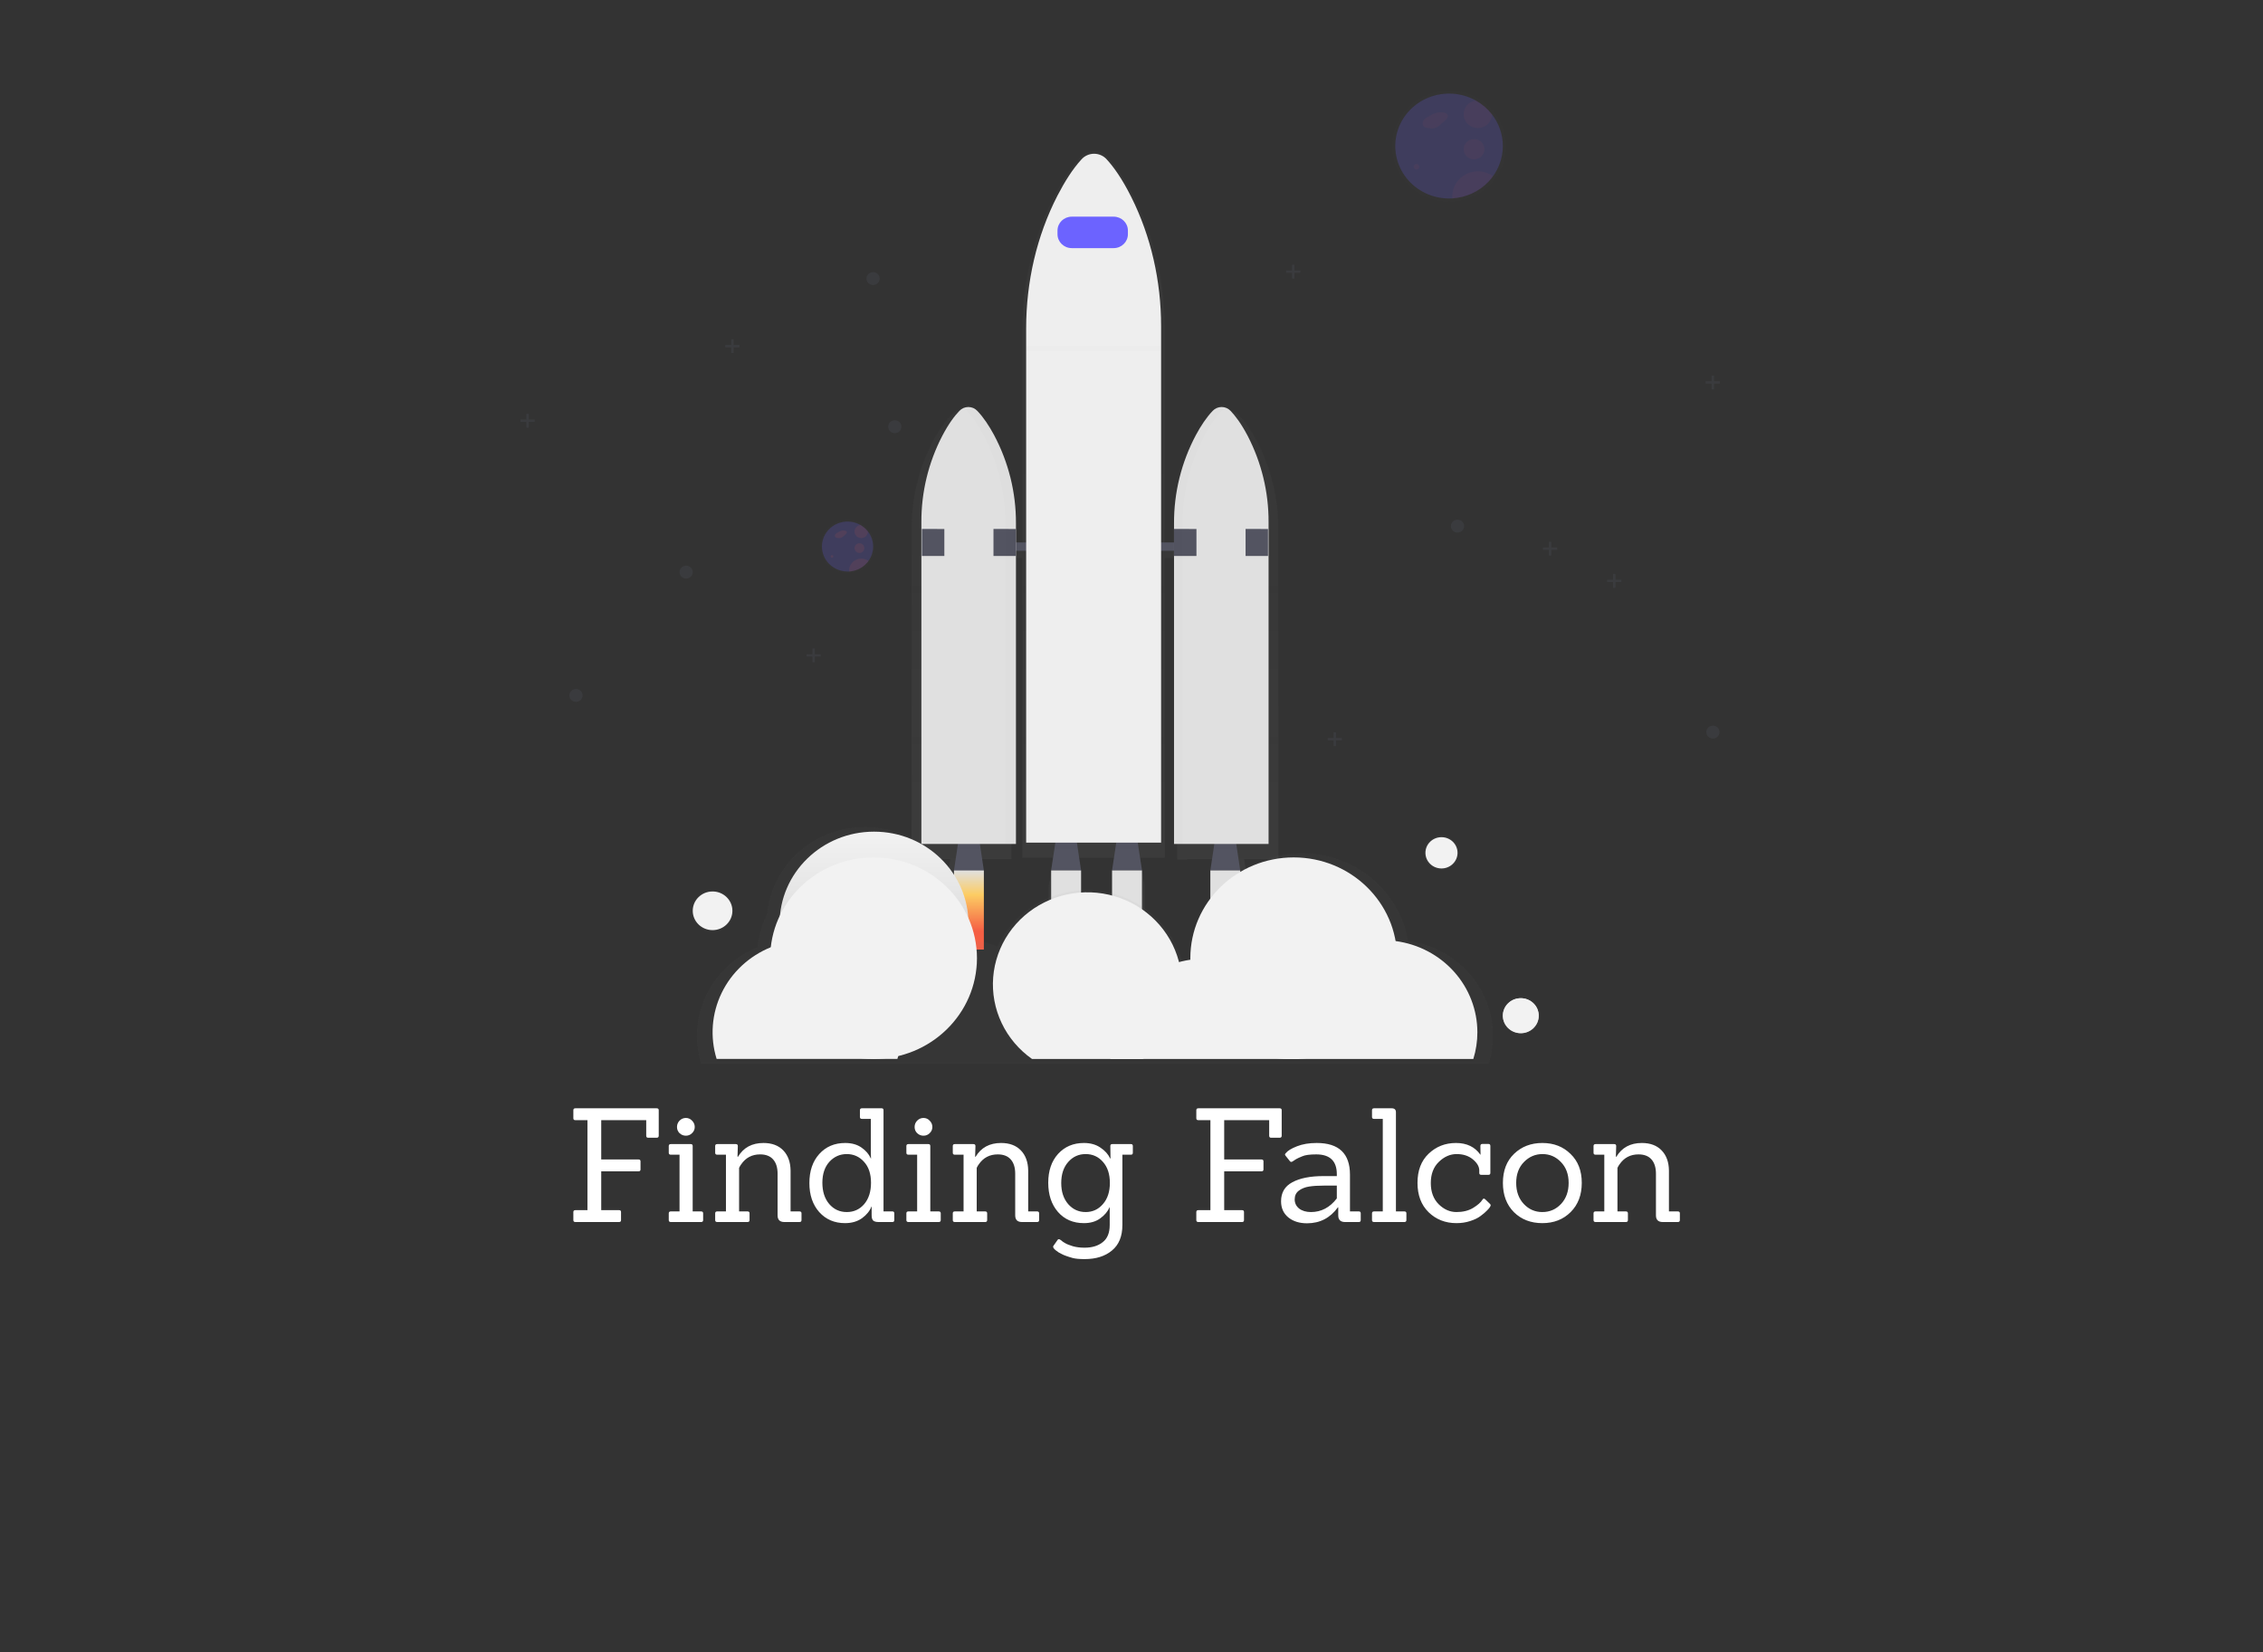 <svg width="100" height="73" viewBox="0 0 100 73" fill="none" xmlns="http://www.w3.org/2000/svg">
<rect x="0" y="0" width="100" height="73" fill="#333333" stroke="none"/>
<g opacity="0.7">
<path opacity="0.7" d="M56.489 23.355C56.493 21.994 56.159 20.653 55.515 19.446C55.209 18.88 54.93 18.527 54.713 18.311C54.631 18.227 54.524 18.169 54.407 18.146C54.29 18.124 54.169 18.138 54.06 18.186C53.973 18.215 53.895 18.265 53.831 18.33C53.54 18.623 53.278 19.01 53.049 19.423C52.371 20.658 52.019 22.038 52.025 23.439V24.28H51.472V14.508C51.472 12.46 51.002 10.439 50.08 8.645C49.644 7.796 49.246 7.268 48.939 6.944C48.865 6.861 48.773 6.795 48.671 6.75C48.568 6.705 48.457 6.681 48.344 6.681C48.232 6.681 48.121 6.705 48.018 6.75C47.916 6.795 47.824 6.861 47.75 6.944C47.335 7.383 46.961 7.964 46.634 8.581C45.665 10.412 45.173 12.49 45.173 14.599V24.28H44.695V23.398C44.701 21.998 44.349 20.618 43.671 19.383C43.442 18.971 43.18 18.583 42.889 18.289C42.806 18.204 42.696 18.146 42.577 18.125C42.457 18.103 42.334 18.12 42.225 18.171L42.245 18.182C42.175 18.212 42.111 18.255 42.058 18.309C41.843 18.525 41.564 18.877 41.256 19.444C40.612 20.651 40.278 21.992 40.282 23.353V37.962H41.989L41.803 39.163V42.754H43.199V39.163L43.012 37.962H44.695V24.658H45.173V37.902H46.537L46.341 39.163V42.754H47.737V39.163L47.541 37.903H49.378L49.182 39.163V42.754H50.578V39.163L50.382 37.903H51.471V24.658H52.024V37.982H52.473V37.962H53.956L53.77 39.163V42.754H55.166V39.163L54.979 37.962H56.489V23.355Z" fill="url(#paint0_linear)"/>
</g>
<path d="M43.476 38.463H42.155L42.391 36.899H43.24L43.476 38.463Z" fill="#535461"/>
<g opacity="0.1">
<path opacity="0.1" d="M42.325 37.52H43.306L43.24 37.083H42.391L42.325 37.52Z" fill="black"/>
</g>
<path d="M54.805 38.463H53.484L53.72 36.899H54.569L54.805 38.463Z" fill="#535461"/>
<g opacity="0.1">
<path opacity="0.1" d="M53.654 37.52H54.635L54.569 37.083H53.72L53.654 37.52Z" fill="black"/>
</g>
<path d="M47.772 38.463H46.45L46.686 36.899H47.536L47.772 38.463Z" fill="#535461"/>
<g opacity="0.1">
<path opacity="0.1" d="M46.62 37.52H47.602L47.536 37.083H46.686L46.62 37.52Z" fill="black"/>
</g>
<path d="M50.462 38.463H49.141L49.377 36.899H50.226L50.462 38.463Z" fill="#535461"/>
<g opacity="0.1">
<path opacity="0.1" d="M49.311 37.52H50.293L50.226 37.083H49.377L49.311 37.52Z" fill="black"/>
</g>
<path d="M52.917 23.97H43.476V24.338H52.917V23.97Z" fill="#535461"/>
<path d="M54.377 18.155C54.327 18.102 54.266 18.059 54.198 18.029C54.13 18 54.057 17.985 53.982 17.985C53.908 17.985 53.835 18 53.767 18.029C53.699 18.059 53.638 18.102 53.588 18.155C53.313 18.441 53.065 18.818 52.848 19.22C52.205 20.427 51.873 21.768 51.879 23.128V37.294H56.057V23.07C56.062 21.747 55.746 20.442 55.134 19.261C54.844 18.709 54.58 18.366 54.377 18.155Z" fill="#E0E0E0"/>
<path d="M42.397 18.155C42.446 18.102 42.507 18.059 42.575 18.029C42.643 18 42.717 17.985 42.791 17.985C42.865 17.985 42.939 18 43.007 18.029C43.075 18.059 43.135 18.102 43.185 18.155C43.46 18.441 43.708 18.818 43.925 19.22C44.568 20.427 44.9 21.768 44.894 23.128V37.294H40.715V23.07C40.71 21.747 41.026 20.442 41.638 19.261C41.927 18.709 42.191 18.366 42.397 18.155Z" fill="#E0E0E0"/>
<path d="M40.739 23.372L41.73 23.376V24.568H40.739V23.372Z" fill="#535461"/>
<path d="M43.901 23.372L44.892 23.376V24.568H43.901V23.372Z" fill="#535461"/>
<path d="M51.879 23.372L52.87 23.376V24.568H51.879V23.372Z" fill="#535461"/>
<path d="M55.041 23.372L56.033 23.376V24.568H55.041V23.372Z" fill="#535461"/>
<g opacity="0.1">
<path opacity="0.1" d="M43.924 19.201C43.707 18.8 43.459 18.422 43.184 18.137C43.106 18.053 43.002 17.997 42.889 17.976C42.775 17.955 42.657 17.971 42.553 18.021C42.613 18.05 42.667 18.09 42.713 18.137C42.988 18.422 43.236 18.8 43.453 19.201C44.095 20.409 44.428 21.75 44.422 23.11V37.274H44.894V23.111C44.9 21.751 44.567 20.409 43.924 19.201V19.201Z" fill="black"/>
</g>
<g opacity="0.1">
<path opacity="0.1" d="M53.224 19.24C53.44 18.839 53.689 18.461 53.964 18.176C54.015 18.122 54.077 18.079 54.147 18.049C54.044 18.005 53.931 17.994 53.822 18.017C53.713 18.04 53.614 18.095 53.539 18.176C53.264 18.461 53.016 18.839 52.799 19.24C52.157 20.448 51.824 21.789 51.83 23.149V37.313H52.255V23.151C52.249 21.79 52.581 20.448 53.224 19.24V19.24Z" fill="black"/>
</g>
<path d="M43.476 38.463H42.155V41.959H43.476V38.463Z" fill="url(#paint1_linear)"/>
<path d="M47.772 38.463H46.45V41.959H47.772V38.463Z" fill="url(#paint2_linear)"/>
<path d="M50.462 38.463H49.141V41.959H50.462V38.463Z" fill="url(#paint3_linear)"/>
<path d="M54.805 38.463H53.484V41.959H54.805V38.463Z" fill="url(#paint4_linear)"/>
<path d="M48.91 7.049C48.841 6.969 48.755 6.905 48.657 6.861C48.56 6.817 48.454 6.794 48.347 6.794C48.24 6.794 48.134 6.817 48.037 6.861C47.94 6.905 47.853 6.969 47.784 7.049C47.392 7.477 47.04 8.043 46.728 8.645C45.811 10.428 45.345 12.452 45.345 14.505V37.236H51.308V14.413C51.308 12.419 50.863 10.449 49.99 8.706C49.577 7.879 49.2 7.365 48.91 7.049Z" fill="#EEEEEE"/>
<path d="M49.211 9.574H47.36C47.012 9.574 46.73 9.849 46.73 10.188V10.35C46.73 10.689 47.012 10.964 47.36 10.964H49.211C49.559 10.964 49.841 10.689 49.841 10.35V10.188C49.841 9.849 49.559 9.574 49.211 9.574Z" fill="#6C63FF"/>
<g opacity="0.7">
<path opacity="0.7" d="M62.218 41.578C62.022 40.428 61.389 39.392 60.444 38.676C59.5 37.961 58.314 37.619 57.123 37.718C55.931 37.817 54.822 38.35 54.015 39.211C53.209 40.072 52.765 41.198 52.772 42.363C52.772 42.386 52.772 42.408 52.772 42.431C52.596 42.457 52.422 42.494 52.251 42.54C52.031 41.688 51.546 40.924 50.861 40.353C50.176 39.782 49.326 39.433 48.429 39.354C47.531 39.275 46.631 39.47 45.852 39.911C45.073 40.353 44.455 41.02 44.082 41.819C43.698 41.675 43.294 41.585 42.883 41.553V41.553C42.818 41.19 42.708 40.837 42.556 40.5C42.485 39.437 42.005 38.44 41.213 37.706C40.42 36.973 39.373 36.558 38.281 36.544C37.188 36.53 36.13 36.918 35.318 37.63C34.506 38.343 33.999 39.328 33.899 40.388C33.674 40.852 33.531 41.35 33.474 41.861C32.48 42.264 31.674 43.013 31.214 43.962C30.754 44.911 30.671 45.993 30.983 46.998H65.789C65.97 46.412 66.019 45.794 65.932 45.188C65.845 44.581 65.624 44.001 65.285 43.485C64.945 42.97 64.495 42.533 63.966 42.203C63.436 41.874 62.84 41.661 62.218 41.578V41.578Z" fill="url(#paint5_linear)"/>
</g>
<path d="M38.623 44.883C40.927 44.883 42.795 43.062 42.795 40.816C42.795 38.571 40.927 36.75 38.623 36.75C36.318 36.75 34.45 38.571 34.45 40.816C34.45 43.062 36.318 44.883 38.623 44.883Z" fill="url(#paint6_linear)"/>
<path d="M38.602 46.794C41.125 46.794 43.17 44.801 43.17 42.342C43.17 39.882 41.125 37.888 38.602 37.888C36.079 37.888 34.033 39.882 34.033 42.342C34.033 44.801 36.079 46.794 38.602 46.794Z" fill="url(#paint7_linear)"/>
<path d="M57.168 46.794C59.691 46.794 61.737 44.801 61.737 42.342C61.737 39.882 59.691 37.888 57.168 37.888C54.645 37.888 52.6 39.882 52.6 42.342C52.6 44.801 54.645 46.794 57.168 46.794Z" fill="url(#paint8_linear)"/>
<path d="M56.939 46.794C59.243 46.794 61.111 44.974 61.111 42.728C61.111 40.482 59.243 38.661 56.939 38.661C54.634 38.661 52.767 40.482 52.767 42.728C52.767 44.974 54.634 46.794 56.939 46.794Z" fill="url(#paint9_linear)"/>
<path d="M52.224 43.501C52.225 44.144 52.069 44.778 51.769 45.351C51.468 45.923 51.033 46.418 50.498 46.795H45.605C45.025 46.387 44.563 45.841 44.263 45.209C43.962 44.577 43.833 43.88 43.888 43.185C43.943 42.491 44.18 41.822 44.576 41.242C44.972 40.662 45.515 40.191 46.151 39.875C46.788 39.558 47.497 39.406 48.211 39.432C48.925 39.46 49.621 39.665 50.23 40.029C50.839 40.393 51.343 40.903 51.692 41.511C52.041 42.119 52.224 42.804 52.223 43.501H52.224Z" fill="url(#paint10_linear)"/>
<path d="M57.398 46.429C57.398 46.55 57.392 46.671 57.381 46.79C57.382 46.792 57.382 46.793 57.381 46.795H49.07C49.059 46.675 49.053 46.552 49.053 46.429C49.052 45.456 49.41 44.515 50.061 43.777C50.712 43.04 51.613 42.554 52.6 42.409C52.807 42.379 53.015 42.364 53.224 42.363C53.33 42.363 53.436 42.367 53.541 42.374C54.289 42.43 55.007 42.681 55.621 43.101C56.235 43.521 56.722 44.094 57.03 44.761C57.047 44.798 57.063 44.835 57.079 44.873C57.29 45.366 57.398 45.895 57.398 46.429V46.429Z" fill="url(#paint11_linear)"/>
<path d="M65.284 45.615C65.284 46.015 65.224 46.412 65.105 46.794H57.119C56.926 46.169 56.889 45.508 57.012 44.866C57.019 44.831 57.026 44.795 57.034 44.76C57.235 43.851 57.749 43.036 58.492 42.452C59.234 41.868 60.16 41.549 61.114 41.549C61.245 41.549 61.374 41.555 61.502 41.567C61.559 41.572 61.616 41.578 61.673 41.585C62.673 41.718 63.59 42.199 64.254 42.94C64.918 43.681 65.283 44.632 65.284 45.615V45.615Z" fill="url(#paint12_linear)"/>
<path d="M39.654 46.795C39.668 46.753 39.68 46.71 39.692 46.667C39.882 45.975 39.881 45.246 39.689 44.554C39.497 43.862 39.121 43.232 38.599 42.727C38.077 42.222 37.428 41.861 36.716 41.679C36.005 41.498 35.257 41.503 34.548 41.693C34.382 41.738 34.219 41.792 34.061 41.857C33.105 42.245 32.331 42.964 31.889 43.876C31.447 44.788 31.368 45.828 31.667 46.793H39.654V46.795Z" fill="url(#paint13_linear)"/>
<g opacity="0.7">
<path opacity="0.7" d="M63.698 38.431C64.121 38.431 64.463 38.097 64.463 37.685C64.463 37.273 64.121 36.939 63.698 36.939C63.275 36.939 62.932 37.273 62.932 37.685C62.932 38.097 63.275 38.431 63.698 38.431Z" fill="url(#paint14_linear)"/>
</g>
<path d="M63.698 38.376C64.09 38.376 64.407 38.067 64.407 37.685C64.407 37.303 64.09 36.994 63.698 36.994C63.306 36.994 62.989 37.303 62.989 37.685C62.989 38.067 63.306 38.376 63.698 38.376Z" fill="url(#paint15_linear)"/>
<g opacity="0.7">
<path opacity="0.7" d="M67.203 45.697C67.664 45.697 68.037 45.333 68.037 44.883C68.037 44.434 67.664 44.07 67.203 44.07C66.742 44.07 66.368 44.434 66.368 44.883C66.368 45.333 66.742 45.697 67.203 45.697Z" fill="url(#paint16_linear)"/>
</g>
<path d="M67.203 45.656C67.64 45.656 67.995 45.31 67.995 44.883C67.995 44.456 67.64 44.11 67.203 44.11C66.765 44.11 66.41 44.456 66.41 44.883C66.41 45.31 66.765 45.656 67.203 45.656Z" fill="url(#paint17_linear)"/>
<g opacity="0.7">
<path opacity="0.7" d="M31.488 41.141C31.995 41.141 32.405 40.741 32.405 40.247C32.405 39.753 31.995 39.353 31.488 39.353C30.982 39.353 30.571 39.753 30.571 40.247C30.571 40.741 30.982 41.141 31.488 41.141Z" fill="url(#paint18_linear)"/>
</g>
<path d="M31.488 41.101C31.972 41.101 32.364 40.718 32.364 40.247C32.364 39.776 31.972 39.393 31.488 39.393C31.004 39.393 30.612 39.776 30.612 40.247C30.612 40.718 31.004 41.101 31.488 41.101Z" fill="url(#paint19_linear)"/>
<g opacity="0.4">
<path opacity="0.4" d="M66.04 4.975C65.837 4.713 65.582 4.494 65.291 4.329C64.957 4.141 64.583 4.032 64.198 4.008C63.814 3.984 63.428 4.046 63.072 4.19C62.717 4.334 62.399 4.556 62.145 4.838C61.891 5.121 61.707 5.457 61.607 5.819C61.507 6.182 61.494 6.563 61.569 6.931C61.644 7.3 61.805 7.647 62.039 7.945C62.273 8.243 62.575 8.485 62.92 8.652C63.265 8.819 63.645 8.906 64.031 8.907C64.084 8.907 64.137 8.907 64.19 8.902C64.643 8.874 65.081 8.727 65.455 8.477C65.83 8.226 66.128 7.881 66.317 7.479C66.507 7.076 66.581 6.631 66.532 6.191C66.483 5.751 66.313 5.331 66.039 4.978L66.04 4.975Z" fill="url(#paint20_linear)"/>
</g>
<path opacity="0.2" d="M66.41 6.452C66.41 7.042 66.18 7.609 65.766 8.039C65.352 8.468 64.786 8.728 64.183 8.766C64.133 8.769 64.082 8.771 64.032 8.771C63.667 8.771 63.307 8.689 62.98 8.531C62.654 8.374 62.368 8.145 62.146 7.863C61.924 7.581 61.772 7.253 61.701 6.905C61.63 6.556 61.642 6.196 61.736 5.853C61.831 5.51 62.005 5.192 62.245 4.925C62.486 4.658 62.786 4.448 63.123 4.312C63.459 4.176 63.824 4.117 64.188 4.14C64.552 4.163 64.905 4.267 65.221 4.445V4.445C65.497 4.601 65.737 4.809 65.93 5.056V5.056C66.242 5.458 66.41 5.948 66.41 6.452V6.452Z" fill="#6C63FF"/>
<path opacity="0.05" d="M63.446 4.982C63.324 5.034 63.205 5.095 63.092 5.164C63.016 5.205 62.951 5.262 62.902 5.332C62.878 5.366 62.865 5.407 62.864 5.449C62.863 5.491 62.875 5.532 62.898 5.568C62.955 5.645 63.069 5.657 63.165 5.662C63.253 5.68 63.344 5.676 63.43 5.648C63.515 5.621 63.591 5.572 63.651 5.506L63.855 5.325C63.926 5.262 64.004 5.176 63.973 5.088C63.95 5.02 63.872 4.987 63.801 4.976C63.626 4.942 63.443 4.974 63.29 5.064" fill="#F55F44"/>
<path opacity="0.05" d="M62.592 7.489C62.661 7.489 62.717 7.435 62.717 7.368C62.717 7.3 62.661 7.246 62.592 7.246C62.523 7.246 62.467 7.3 62.467 7.368C62.467 7.435 62.523 7.489 62.592 7.489Z" fill="#F55F44"/>
<path opacity="0.05" d="M65.137 7.042C65.391 7.042 65.596 6.842 65.596 6.595C65.596 6.348 65.391 6.148 65.137 6.148C64.884 6.148 64.678 6.348 64.678 6.595C64.678 6.842 64.884 7.042 65.137 7.042Z" fill="#F55F44"/>
<path opacity="0.05" d="M65.93 5.056C65.928 5.173 65.892 5.287 65.826 5.384C65.76 5.481 65.666 5.558 65.556 5.605C65.447 5.652 65.325 5.668 65.207 5.65C65.088 5.631 64.978 5.58 64.888 5.503C64.799 5.425 64.734 5.324 64.701 5.211C64.669 5.099 64.67 4.98 64.706 4.868C64.741 4.756 64.808 4.657 64.899 4.581C64.991 4.505 65.103 4.457 65.222 4.442V4.442C65.497 4.598 65.738 4.807 65.93 5.056V5.056Z" fill="#F55F44"/>
<path opacity="0.05" d="M65.976 7.787C65.772 8.071 65.504 8.306 65.194 8.476C64.883 8.645 64.537 8.744 64.182 8.766C64.18 8.734 64.178 8.702 64.178 8.669C64.178 8.466 64.236 8.266 64.346 8.093C64.455 7.92 64.612 7.78 64.798 7.688C64.985 7.597 65.194 7.558 65.402 7.575C65.61 7.593 65.808 7.666 65.976 7.787V7.787Z" fill="#F55F44"/>
<path opacity="0.25" d="M64.407 23.533C64.568 23.533 64.699 23.406 64.699 23.248C64.699 23.091 64.568 22.964 64.407 22.964C64.246 22.964 64.115 23.091 64.115 23.248C64.115 23.406 64.246 23.533 64.407 23.533Z" fill="#535461"/>
<path opacity="0.25" d="M25.452 31.015C25.614 31.015 25.745 30.888 25.745 30.731C25.745 30.573 25.614 30.446 25.452 30.446C25.291 30.446 25.16 30.573 25.16 30.731C25.16 30.888 25.291 31.015 25.452 31.015Z" fill="#535461"/>
<path opacity="0.25" d="M75.692 32.635C75.854 32.635 75.984 32.507 75.984 32.35C75.984 32.193 75.854 32.065 75.692 32.065C75.531 32.065 75.4 32.193 75.4 32.35C75.4 32.507 75.531 32.635 75.692 32.635Z" fill="#535461"/>
<path opacity="0.25" d="M39.54 19.141C39.702 19.141 39.832 19.013 39.832 18.856C39.832 18.699 39.702 18.571 39.54 18.571C39.379 18.571 39.248 18.699 39.248 18.856C39.248 19.013 39.379 19.141 39.54 19.141Z" fill="#535461"/>
<path opacity="0.25" d="M38.581 12.593C38.742 12.593 38.873 12.466 38.873 12.309C38.873 12.151 38.742 12.024 38.581 12.024C38.419 12.024 38.288 12.151 38.288 12.309C38.288 12.466 38.419 12.593 38.581 12.593Z" fill="#535461"/>
<path opacity="0.25" d="M30.319 25.566C30.481 25.566 30.612 25.439 30.612 25.281C30.612 25.124 30.481 24.997 30.319 24.997C30.158 24.997 30.027 25.124 30.027 25.281C30.027 25.439 30.158 25.566 30.319 25.566Z" fill="#535461"/>
<path opacity="0.25" d="M71.646 25.616H71.386V25.363H71.28V25.616H71.02V25.72H71.28V25.973H71.386V25.72H71.646V25.616Z" fill="#535461"/>
<path opacity="0.25" d="M76 16.849H75.74V16.596H75.634V16.849H75.374V16.953H75.634V17.206H75.74V16.953H76V16.849Z" fill="#535461"/>
<path opacity="0.25" d="M57.461 11.952H57.2V11.698H57.094V11.952H56.834V12.055H57.094V12.309H57.2V12.055H57.461V11.952Z" fill="#535461"/>
<path opacity="0.25" d="M68.809 24.193H68.549V23.94H68.443V24.193H68.183V24.296H68.443V24.549H68.549V24.296H68.809V24.193Z" fill="#535461"/>
<path opacity="0.25" d="M59.296 32.611H59.036V32.358H58.93V32.611H58.67V32.715H58.93V32.967H59.036V32.715H59.296V32.611Z" fill="#535461"/>
<path opacity="0.25" d="M32.677 15.246H32.417V14.993H32.311V15.246H32.051V15.349H32.311V15.602H32.417V15.349H32.677V15.246Z" fill="#535461"/>
<path opacity="0.25" d="M23.626 18.54H23.366V18.287H23.26V18.54H23V18.643H23.26V18.897H23.366V18.643H23.626V18.54Z" fill="#535461"/>
<path opacity="0.25" d="M36.265 28.91H36.005V28.657H35.899V28.91H35.64V29.014H35.899V29.267H36.005V29.014H36.265V28.91Z" fill="#535461"/>
<path d="M67.203 45.656C67.64 45.656 67.995 45.31 67.995 44.883C67.995 44.456 67.64 44.11 67.203 44.11C66.765 44.11 66.41 44.456 66.41 44.883C66.41 45.31 66.765 45.656 67.203 45.656Z" fill="url(#paint21_linear)"/>
<g opacity="0.4">
<path opacity="0.4" d="M38.408 23.449C38.311 23.325 38.19 23.22 38.051 23.141C37.892 23.051 37.713 22.997 37.53 22.985C37.346 22.973 37.162 23.002 36.991 23.071C36.821 23.139 36.669 23.245 36.548 23.38C36.426 23.514 36.338 23.675 36.29 23.848C36.243 24.021 36.237 24.203 36.273 24.379C36.309 24.555 36.386 24.721 36.498 24.863C36.611 25.005 36.755 25.12 36.92 25.2C37.086 25.279 37.267 25.319 37.452 25.319C37.477 25.319 37.503 25.319 37.527 25.319C37.743 25.305 37.951 25.235 38.13 25.116C38.308 24.996 38.45 24.832 38.54 24.64C38.63 24.449 38.666 24.237 38.642 24.027C38.619 23.818 38.538 23.618 38.408 23.45V23.449Z" fill="url(#paint22_linear)"/>
</g>
<path opacity="0.2" d="M38.584 24.153C38.584 24.434 38.474 24.704 38.277 24.908C38.08 25.113 37.81 25.237 37.523 25.255C37.499 25.255 37.475 25.255 37.451 25.255C37.277 25.254 37.106 25.215 36.95 25.14C36.795 25.065 36.659 24.957 36.553 24.822C36.448 24.688 36.375 24.532 36.341 24.366C36.307 24.2 36.313 24.028 36.358 23.865C36.403 23.701 36.486 23.55 36.6 23.423C36.715 23.296 36.858 23.196 37.018 23.131C37.179 23.066 37.352 23.038 37.526 23.049C37.699 23.06 37.867 23.11 38.017 23.194V23.194C38.149 23.268 38.263 23.367 38.355 23.485V23.485C38.504 23.677 38.585 23.912 38.584 24.153V24.153Z" fill="#6C63FF"/>
<path opacity="0.1" d="M37.172 23.453C37.112 23.477 37.055 23.506 37 23.539C36.964 23.558 36.933 23.585 36.91 23.618C36.899 23.635 36.893 23.654 36.893 23.674C36.893 23.694 36.899 23.713 36.91 23.73C36.926 23.746 36.946 23.758 36.968 23.765C36.99 23.773 37.014 23.776 37.037 23.774C37.078 23.783 37.121 23.78 37.162 23.767C37.202 23.754 37.238 23.731 37.266 23.7L37.363 23.614C37.397 23.584 37.434 23.543 37.421 23.502C37.413 23.487 37.401 23.474 37.387 23.464C37.372 23.454 37.356 23.448 37.338 23.447C37.255 23.431 37.168 23.445 37.095 23.488" fill="#F55F44"/>
<path opacity="0.1" d="M36.765 24.646C36.798 24.646 36.825 24.62 36.825 24.588C36.825 24.556 36.798 24.53 36.765 24.53C36.732 24.53 36.706 24.556 36.706 24.588C36.706 24.62 36.732 24.646 36.765 24.646Z" fill="#F55F44"/>
<path opacity="0.1" d="M37.977 24.434C38.098 24.434 38.196 24.338 38.196 24.221C38.196 24.103 38.098 24.007 37.977 24.007C37.857 24.007 37.759 24.103 37.759 24.221C37.759 24.338 37.857 24.434 37.977 24.434Z" fill="#F55F44"/>
<path opacity="0.1" d="M38.355 23.49C38.354 23.546 38.337 23.6 38.306 23.646C38.274 23.693 38.23 23.73 38.178 23.752C38.125 23.774 38.068 23.782 38.011 23.773C37.955 23.765 37.902 23.741 37.859 23.704C37.817 23.667 37.786 23.619 37.77 23.565C37.755 23.512 37.755 23.455 37.772 23.402C37.789 23.349 37.821 23.301 37.864 23.265C37.908 23.229 37.961 23.206 38.018 23.199V23.199C38.149 23.273 38.263 23.372 38.355 23.49V23.49Z" fill="#F55F44"/>
<path opacity="0.1" d="M38.377 24.789C38.28 24.924 38.153 25.036 38.005 25.117C37.857 25.198 37.692 25.245 37.523 25.255C37.523 25.24 37.523 25.224 37.523 25.209C37.523 25.111 37.55 25.016 37.603 24.933C37.655 24.85 37.73 24.783 37.819 24.739C37.909 24.696 38.009 24.677 38.108 24.686C38.208 24.695 38.303 24.73 38.383 24.789H38.377Z" fill="#F55F44"/>
<g opacity="0.1">
<path opacity="0.1" d="M51.276 15.282H45.375V15.505H51.276V15.282Z" fill="black"/>
</g>
<path d="M27.359 54H25.427C25.366 54 25.336 53.972 25.336 53.916V53.559C25.336 53.503 25.366 53.475 25.427 53.475H25.959V49.499H25.427C25.366 49.499 25.336 49.471 25.336 49.415V49.058C25.336 49.002 25.366 48.974 25.427 48.974H29.018C29.079 48.974 29.109 49.002 29.109 49.058V50.185C29.109 50.246 29.079 50.276 29.018 50.276H28.64C28.584 50.276 28.556 50.246 28.556 50.185V49.499H26.568V51.235H28.213C28.274 51.235 28.304 51.263 28.304 51.319V51.676C28.304 51.732 28.274 51.76 28.213 51.76H26.568V53.475H27.359C27.415 53.475 27.443 53.503 27.443 53.559V53.916C27.443 53.972 27.415 54 27.359 54ZM30.98 54H29.643C29.582 54 29.552 53.972 29.552 53.916V53.615C29.552 53.559 29.582 53.531 29.643 53.531H30.028V51.025H29.643C29.582 51.025 29.552 50.997 29.552 50.941V50.64C29.552 50.584 29.582 50.556 29.643 50.556H30.525C30.581 50.556 30.609 50.584 30.609 50.64V53.531H30.98C31.041 53.531 31.071 53.559 31.071 53.615V53.916C31.071 53.972 31.041 54 30.98 54ZM30.581 49.52C30.66 49.599 30.7 49.693 30.7 49.8C30.7 49.907 30.66 49.998 30.581 50.073C30.506 50.148 30.416 50.185 30.308 50.185C30.201 50.185 30.108 50.148 30.028 50.073C29.953 49.998 29.916 49.907 29.916 49.8C29.916 49.693 29.953 49.599 30.028 49.52C30.108 49.441 30.201 49.401 30.308 49.401C30.416 49.401 30.506 49.441 30.581 49.52ZM35.327 54H34.662C34.461 54 34.361 53.902 34.361 53.706V51.865C34.361 51.594 34.296 51.384 34.165 51.235C34.034 51.086 33.843 51.011 33.591 51.011C33.232 51.011 32.952 51.158 32.751 51.452C32.728 51.48 32.697 51.531 32.66 51.606V53.531H33.031C33.092 53.531 33.122 53.559 33.122 53.615V53.916C33.122 53.972 33.092 54 33.031 54H31.694C31.633 54 31.603 53.972 31.603 53.916V53.615C31.603 53.559 31.633 53.531 31.694 53.531H32.079V51.025H31.694C31.633 51.025 31.603 50.997 31.603 50.941V50.64C31.603 50.584 31.633 50.556 31.694 50.556H32.513C32.574 50.556 32.604 50.584 32.604 50.64L32.59 51.116H32.611C32.854 50.71 33.229 50.507 33.738 50.507C34.111 50.507 34.403 50.617 34.613 50.836C34.823 51.055 34.93 51.352 34.935 51.725V53.531H35.327C35.388 53.531 35.418 53.559 35.418 53.615V53.916C35.418 53.972 35.388 54 35.327 54ZM39.434 54H38.825C38.718 54 38.638 53.979 38.587 53.937C38.54 53.89 38.517 53.813 38.517 53.706V53.314H38.51C38.435 53.51 38.295 53.683 38.09 53.832C37.885 53.977 37.635 54.049 37.341 54.049C36.874 54.049 36.494 53.886 36.2 53.559C35.911 53.232 35.766 52.805 35.766 52.278C35.766 51.746 35.911 51.319 36.2 50.997C36.494 50.67 36.877 50.507 37.348 50.507C37.637 50.507 37.878 50.575 38.069 50.71C38.26 50.841 38.398 51.002 38.482 51.193H38.489C38.484 51.1 38.482 51.023 38.482 50.962V49.443H38.09C38.029 49.443 37.999 49.415 37.999 49.359V49.058C37.999 49.002 38.029 48.974 38.09 48.974H38.958C39.014 48.974 39.042 49.002 39.042 49.058V53.531H39.434C39.49 53.531 39.518 53.559 39.518 53.615V53.916C39.518 53.972 39.49 54 39.434 54ZM36.34 52.264C36.34 52.651 36.44 52.964 36.641 53.202C36.846 53.44 37.105 53.559 37.418 53.559C37.731 53.559 37.987 53.442 38.188 53.209C38.389 52.971 38.489 52.656 38.489 52.264C38.489 51.872 38.386 51.564 38.181 51.34C37.976 51.111 37.721 50.997 37.418 50.997C37.115 50.997 36.858 51.111 36.648 51.34C36.443 51.569 36.34 51.877 36.34 52.264ZM41.48 54H40.143C40.083 54 40.052 53.972 40.052 53.916V53.615C40.052 53.559 40.083 53.531 40.143 53.531H40.528V51.025H40.143C40.083 51.025 40.052 50.997 40.052 50.941V50.64C40.052 50.584 40.083 50.556 40.143 50.556H41.025C41.081 50.556 41.109 50.584 41.109 50.64V53.531H41.48C41.541 53.531 41.571 53.559 41.571 53.615V53.916C41.571 53.972 41.541 54 41.48 54ZM41.081 49.52C41.16 49.599 41.2 49.693 41.2 49.8C41.2 49.907 41.16 49.998 41.081 50.073C41.007 50.148 40.916 50.185 40.808 50.185C40.701 50.185 40.608 50.148 40.528 50.073C40.453 49.998 40.416 49.907 40.416 49.8C40.416 49.693 40.453 49.599 40.528 49.52C40.608 49.441 40.701 49.401 40.808 49.401C40.916 49.401 41.007 49.441 41.081 49.52ZM45.827 54H45.162C44.961 54 44.861 53.902 44.861 53.706V51.865C44.861 51.594 44.796 51.384 44.665 51.235C44.534 51.086 44.343 51.011 44.091 51.011C43.732 51.011 43.452 51.158 43.251 51.452C43.228 51.48 43.197 51.531 43.16 51.606V53.531H43.531C43.592 53.531 43.622 53.559 43.622 53.615V53.916C43.622 53.972 43.592 54 43.531 54H42.194C42.133 54 42.103 53.972 42.103 53.916V53.615C42.103 53.559 42.133 53.531 42.194 53.531H42.579V51.025H42.194C42.133 51.025 42.103 50.997 42.103 50.941V50.64C42.103 50.584 42.133 50.556 42.194 50.556H43.013C43.074 50.556 43.104 50.584 43.104 50.64L43.09 51.116H43.111C43.354 50.71 43.729 50.507 44.238 50.507C44.611 50.507 44.903 50.617 45.113 50.836C45.323 51.055 45.43 51.352 45.435 51.725V53.531H45.827C45.888 53.531 45.918 53.559 45.918 53.615V53.916C45.918 53.972 45.888 54 45.827 54ZM47.931 55.638C47.697 55.638 47.52 55.622 47.399 55.589C47.282 55.556 47.186 55.526 47.112 55.498C47.042 55.475 46.981 55.449 46.93 55.421C46.878 55.398 46.829 55.372 46.783 55.344C46.577 55.209 46.5 55.111 46.552 55.05L46.734 54.791C46.762 54.749 46.801 54.747 46.853 54.784C46.857 54.784 46.871 54.793 46.895 54.812C46.923 54.835 46.948 54.856 46.972 54.875C47 54.894 47.035 54.915 47.077 54.938C47.123 54.966 47.175 54.989 47.231 55.008C47.287 55.031 47.347 55.052 47.413 55.071C47.567 55.113 47.737 55.134 47.924 55.134C48.26 55.134 48.528 55.052 48.729 54.889C48.934 54.73 49.037 54.478 49.037 54.133V53.335C48.953 53.531 48.813 53.699 48.617 53.839C48.425 53.979 48.185 54.049 47.896 54.049C47.42 54.049 47.037 53.883 46.748 53.552C46.463 53.221 46.321 52.791 46.321 52.264C46.321 51.737 46.465 51.312 46.755 50.99C47.049 50.668 47.429 50.507 47.896 50.507C48.185 50.507 48.428 50.575 48.624 50.71C48.824 50.841 48.969 51.002 49.058 51.193H49.072L49.065 50.64C49.065 50.584 49.093 50.556 49.149 50.556H49.975C50.031 50.556 50.059 50.584 50.059 50.64V50.941C50.059 50.997 50.031 51.025 49.975 51.025H49.597V54.133C49.597 54.632 49.443 55.008 49.135 55.26C48.831 55.512 48.43 55.638 47.931 55.638ZM46.895 52.278C46.895 52.661 46.997 52.971 47.203 53.209C47.408 53.442 47.665 53.559 47.973 53.559C48.281 53.559 48.535 53.442 48.736 53.209C48.941 52.976 49.044 52.663 49.044 52.271C49.044 51.879 48.941 51.569 48.736 51.34C48.535 51.111 48.281 50.997 47.973 50.997C47.665 50.997 47.408 51.114 47.203 51.347C46.997 51.58 46.895 51.891 46.895 52.278ZM54.887 54H52.955C52.895 54 52.864 53.972 52.864 53.916V53.559C52.864 53.503 52.895 53.475 52.955 53.475H53.487V49.499H52.955C52.895 49.499 52.864 49.471 52.864 49.415V49.058C52.864 49.002 52.895 48.974 52.955 48.974H56.546C56.607 48.974 56.637 49.002 56.637 49.058V50.185C56.637 50.246 56.607 50.276 56.546 50.276H56.168C56.112 50.276 56.084 50.246 56.084 50.185V49.499H54.096V51.235H55.741C55.802 51.235 55.832 51.263 55.832 51.319V51.676C55.832 51.732 55.802 51.76 55.741 51.76H54.096V53.475H54.887C54.943 53.475 54.971 53.503 54.971 53.559V53.916C54.971 53.972 54.943 54 54.887 54ZM60.046 54H59.437C59.236 54 59.136 53.902 59.136 53.706V53.349H59.122C58.781 53.82 58.326 54.056 57.757 54.056C57.421 54.056 57.145 53.97 56.931 53.797C56.716 53.62 56.609 53.382 56.609 53.083C56.609 52.7 56.774 52.42 57.106 52.243C57.442 52.061 57.901 51.97 58.485 51.97H59.073V51.886C59.073 51.303 58.769 51.011 58.163 51.011C57.878 51.011 57.673 51.039 57.547 51.095C57.421 51.146 57.33 51.188 57.274 51.221C57.222 51.254 57.183 51.279 57.155 51.298C57.085 51.354 57.033 51.359 57.001 51.312L56.805 51.067C56.772 51.03 56.777 50.992 56.819 50.955C56.898 50.852 57.061 50.752 57.309 50.654C57.556 50.556 57.848 50.507 58.184 50.507C59.164 50.507 59.654 50.974 59.654 51.907V53.531H60.046C60.102 53.531 60.13 53.559 60.13 53.615V53.916C60.13 53.972 60.102 54 60.046 54ZM59.073 52.39H58.52C58.249 52.39 58.025 52.404 57.848 52.432C57.67 52.46 57.519 52.521 57.393 52.614C57.271 52.707 57.211 52.836 57.211 52.999C57.211 53.162 57.276 53.298 57.407 53.405C57.542 53.508 57.717 53.559 57.932 53.559C58.384 53.559 58.765 53.358 59.073 52.957V52.39ZM62.056 54H60.719C60.659 54 60.628 53.972 60.628 53.916V53.615C60.628 53.559 60.659 53.531 60.719 53.531H61.104V49.443H60.719C60.659 49.443 60.628 49.415 60.628 49.359V49.058C60.628 49.002 60.659 48.974 60.719 48.974H61.496C61.622 48.974 61.685 49.032 61.685 49.149V53.531H62.056C62.117 53.531 62.147 53.559 62.147 53.615V53.916C62.147 53.972 62.117 54 62.056 54ZM65.83 53.188C65.858 53.211 65.872 53.235 65.872 53.258C65.872 53.277 65.86 53.305 65.837 53.342C65.818 53.375 65.774 53.426 65.704 53.496C65.639 53.566 65.545 53.645 65.424 53.734C65.307 53.823 65.153 53.897 64.962 53.958C64.775 54.019 64.575 54.049 64.36 54.049C63.87 54.049 63.459 53.888 63.128 53.566C62.801 53.244 62.638 52.812 62.638 52.271C62.638 51.725 62.801 51.296 63.128 50.983C63.459 50.666 63.863 50.507 64.339 50.507C64.815 50.507 65.174 50.68 65.417 51.025H65.424L65.417 50.64C65.417 50.579 65.447 50.549 65.508 50.549H65.774C65.83 50.549 65.858 50.579 65.858 50.64V51.83C65.858 51.886 65.83 51.914 65.774 51.914H65.452C65.396 51.914 65.368 51.886 65.368 51.83V51.711C65.363 51.543 65.268 51.382 65.081 51.228C64.894 51.074 64.656 50.997 64.367 50.997C64.082 50.997 63.821 51.111 63.583 51.34C63.345 51.569 63.226 51.881 63.226 52.278C63.226 52.67 63.343 52.983 63.576 53.216C63.809 53.445 64.071 53.559 64.36 53.559C64.649 53.559 64.894 53.498 65.095 53.377C65.3 53.251 65.438 53.13 65.508 53.013C65.541 52.957 65.58 52.95 65.627 52.992L65.83 53.188ZM69.407 53.559C69.081 53.886 68.663 54.049 68.154 54.049C67.646 54.049 67.228 53.888 66.901 53.566C66.575 53.239 66.412 52.808 66.412 52.271C66.412 51.73 66.577 51.3 66.909 50.983C67.24 50.666 67.655 50.507 68.154 50.507C68.659 50.507 69.074 50.668 69.4 50.99C69.732 51.307 69.897 51.734 69.897 52.271C69.897 52.803 69.734 53.232 69.407 53.559ZM66.999 52.271C66.999 52.654 67.112 52.964 67.335 53.202C67.559 53.44 67.832 53.559 68.154 53.559C68.481 53.559 68.757 53.44 68.981 53.202C69.204 52.964 69.317 52.654 69.317 52.271C69.317 51.888 69.202 51.58 68.974 51.347C68.749 51.114 68.479 50.997 68.162 50.997C67.844 50.997 67.571 51.114 67.343 51.347C67.114 51.58 66.999 51.888 66.999 52.271ZM74.141 54H73.476C73.276 54 73.175 53.902 73.175 53.706V51.865C73.175 51.594 73.11 51.384 72.979 51.235C72.849 51.086 72.657 51.011 72.405 51.011C72.046 51.011 71.766 51.158 71.565 51.452C71.542 51.48 71.512 51.531 71.474 51.606V53.531H71.845C71.906 53.531 71.936 53.559 71.936 53.615V53.916C71.936 53.972 71.906 54 71.845 54H70.508C70.448 54 70.417 53.972 70.417 53.916V53.615C70.417 53.559 70.448 53.531 70.508 53.531H70.893V51.025H70.508C70.448 51.025 70.417 50.997 70.417 50.941V50.64C70.417 50.584 70.448 50.556 70.508 50.556H71.327C71.388 50.556 71.418 50.584 71.418 50.64L71.404 51.116H71.425C71.668 50.71 72.044 50.507 72.552 50.507C72.926 50.507 73.217 50.617 73.427 50.836C73.637 51.055 73.745 51.352 73.749 51.725V53.531H74.141C74.202 53.531 74.232 53.559 74.232 53.615V53.916C74.232 53.972 74.202 54 74.141 54Z" fill="white"/>
<defs>
<linearGradient id="paint0_linear" x1="48.386" y1="42.754" x2="48.386" y2="6.683" gradientUnits="userSpaceOnUse">
<stop stop-color="#808080" stop-opacity="0.25"/>
<stop offset="0.54" stop-color="#808080" stop-opacity="0.12"/>
<stop offset="1" stop-color="#808080" stop-opacity="0.1"/>
</linearGradient>
<linearGradient id="paint1_linear" x1="42.815" y1="38.463" x2="42.815" y2="41.96" gradientUnits="userSpaceOnUse">
<stop stop-color="#E0E0E0"/>
<stop offset="0.31" stop-color="#FCCC63"/>
<stop offset="0.77" stop-color="#F55F44"/>
</linearGradient>
<linearGradient id="paint2_linear" x1="602.695" y1="2196.54" x2="602.695" y2="2415.53" gradientUnits="userSpaceOnUse">
<stop stop-color="#E0E0E0"/>
<stop offset="0.31" stop-color="#FCCC63"/>
<stop offset="0.77" stop-color="#F55F44"/>
</linearGradient>
<linearGradient id="paint3_linear" x1="667.458" y1="2196.54" x2="667.458" y2="2415.53" gradientUnits="userSpaceOnUse">
<stop stop-color="#E0E0E0"/>
<stop offset="0.31" stop-color="#FCCC63"/>
<stop offset="0.77" stop-color="#F55F44"/>
</linearGradient>
<linearGradient id="paint4_linear" x1="771.993" y1="2196.54" x2="771.993" y2="2415.53" gradientUnits="userSpaceOnUse">
<stop stop-color="#E0E0E0"/>
<stop offset="0.31" stop-color="#FCCC63"/>
<stop offset="0.77" stop-color="#F55F44"/>
</linearGradient>
<linearGradient id="paint5_linear" x1="20452.7" y1="8766.41" x2="20452.7" y2="6808.74" gradientUnits="userSpaceOnUse">
<stop stop-color="#808080" stop-opacity="0.25"/>
<stop offset="0.54" stop-color="#808080" stop-opacity="0.12"/>
<stop offset="1" stop-color="#808080" stop-opacity="0.1"/>
</linearGradient>
<linearGradient id="paint6_linear" x1="38.623" y1="36.75" x2="38.623" y2="44.883" gradientUnits="userSpaceOnUse">
<stop stop-color="#F2F2F2"/>
<stop offset="0.31" stop-color="#E6E6E6"/>
<stop offset="0.77" stop-color="#CCCCCC"/>
</linearGradient>
<linearGradient id="paint7_linear" x1="2522.53" y1="5443.09" x2="2522.53" y2="6863.61" gradientUnits="userSpaceOnUse">
<stop stop-color="#F2F2F2"/>
<stop offset="0.31" stop-color="#E6E6E6"/>
<stop offset="0.77" stop-color="#CCCCCC"/>
</linearGradient>
<linearGradient id="paint8_linear" x1="5502.44" y1="5443.09" x2="5502.44" y2="6863.61" gradientUnits="userSpaceOnUse">
<stop stop-color="#F2F2F2"/>
<stop offset="0.31" stop-color="#E6E6E6"/>
<stop offset="0.77" stop-color="#CCCCCC"/>
</linearGradient>
<linearGradient id="paint9_linear" x1="4996.26" y1="5087.41" x2="4996.26" y2="6272.11" gradientUnits="userSpaceOnUse">
<stop stop-color="#F2F2F2"/>
<stop offset="0.31" stop-color="#E6E6E6"/>
<stop offset="0.77" stop-color="#CCCCCC"/>
</linearGradient>
<linearGradient id="paint10_linear" x1="4841.82" y1="5191.95" x2="4841.82" y2="6162.96" gradientUnits="userSpaceOnUse">
<stop stop-color="#F2F2F2"/>
<stop offset="0.31" stop-color="#E6E6E6"/>
<stop offset="0.77" stop-color="#CCCCCC"/>
</linearGradient>
<linearGradient id="paint11_linear" x1="5598.64" y1="3375.01" x2="5598.64" y2="3726.85" gradientUnits="userSpaceOnUse">
<stop stop-color="#F2F2F2"/>
<stop offset="0.31" stop-color="#E6E6E6"/>
<stop offset="0.77" stop-color="#CCCCCC"/>
</linearGradient>
<linearGradient id="paint12_linear" x1="6753.41" y1="3909.55" x2="6753.41" y2="4402.4" gradientUnits="userSpaceOnUse">
<stop stop-color="#F2F2F2"/>
<stop offset="0.31" stop-color="#E6E6E6"/>
<stop offset="0.77" stop-color="#CCCCCC"/>
</linearGradient>
<linearGradient id="paint13_linear" x1="3022.4" y1="3911.81" x2="3022.4" y2="4404.95" gradientUnits="userSpaceOnUse">
<stop stop-color="#F2F2F2"/>
<stop offset="0.31" stop-color="#E6E6E6"/>
<stop offset="0.77" stop-color="#CCCCCC"/>
</linearGradient>
<linearGradient id="paint14_linear" x1="1150.37" y1="956.94" x2="1150.37" y2="917.074" gradientUnits="userSpaceOnUse">
<stop stop-color="#808080" stop-opacity="0.25"/>
<stop offset="0.54" stop-color="#808080" stop-opacity="0.12"/>
<stop offset="1" stop-color="#808080" stop-opacity="0.1"/>
</linearGradient>
<linearGradient id="paint15_linear" x1="1070.67" y1="853.924" x2="1070.67" y2="888.156" gradientUnits="userSpaceOnUse">
<stop stop-color="#F2F2F2"/>
<stop offset="0.31" stop-color="#E6E6E6"/>
<stop offset="0.77" stop-color="#CCCCCC"/>
</linearGradient>
<linearGradient id="paint16_linear" x1="1354.44" y1="1259.12" x2="1354.44" y2="1211.72" gradientUnits="userSpaceOnUse">
<stop stop-color="#808080" stop-opacity="0.25"/>
<stop offset="0.54" stop-color="#808080" stop-opacity="0.12"/>
<stop offset="1" stop-color="#808080" stop-opacity="0.1"/>
</linearGradient>
<linearGradient id="paint17_linear" x1="67.203" y1="44.11" x2="67.203" y2="45.656" gradientUnits="userSpaceOnUse">
<stop stop-color="#F2F2F2"/>
<stop offset="0.31" stop-color="#E0E0E0"/>
<stop offset="0.77" stop-color="#B3B3B3"/>
</linearGradient>
<linearGradient id="paint18_linear" x1="302.359" y1="1228.6" x2="302.359" y2="1171.35" gradientUnits="userSpaceOnUse">
<stop stop-color="#808080" stop-opacity="0.25"/>
<stop offset="0.54" stop-color="#808080" stop-opacity="0.12"/>
<stop offset="1" stop-color="#808080" stop-opacity="0.1"/>
</linearGradient>
<linearGradient id="paint19_linear" x1="290.178" y1="1121.72" x2="290.178" y2="1173.95" gradientUnits="userSpaceOnUse">
<stop stop-color="#F2F2F2"/>
<stop offset="0.31" stop-color="#E6E6E6"/>
<stop offset="0.77" stop-color="#CCCCCC"/>
</linearGradient>
<linearGradient id="paint20_linear" x1="4351.76" y1="753.402" x2="4351.76" y2="322.567" gradientUnits="userSpaceOnUse">
<stop stop-color="#808080" stop-opacity="0.25"/>
<stop offset="0.54" stop-color="#808080" stop-opacity="0.12"/>
<stop offset="1" stop-color="#808080" stop-opacity="0.1"/>
</linearGradient>
<linearGradient id="paint21_linear" x1="1289.93" y1="1154.36" x2="1289.93" y2="1197.14" gradientUnits="userSpaceOnUse">
<stop stop-color="#F2F2F2"/>
<stop offset="0.31" stop-color="#E6E6E6"/>
<stop offset="0.77" stop-color="#CCCCCC"/>
</linearGradient>
<linearGradient id="paint22_linear" x1="971.318" y1="1066.8" x2="971.318" y2="969.047" gradientUnits="userSpaceOnUse">
<stop stop-color="#808080" stop-opacity="0.25"/>
<stop offset="0.54" stop-color="#808080" stop-opacity="0.12"/>
<stop offset="1" stop-color="#808080" stop-opacity="0.1"/>
</linearGradient>
</defs>
</svg>
